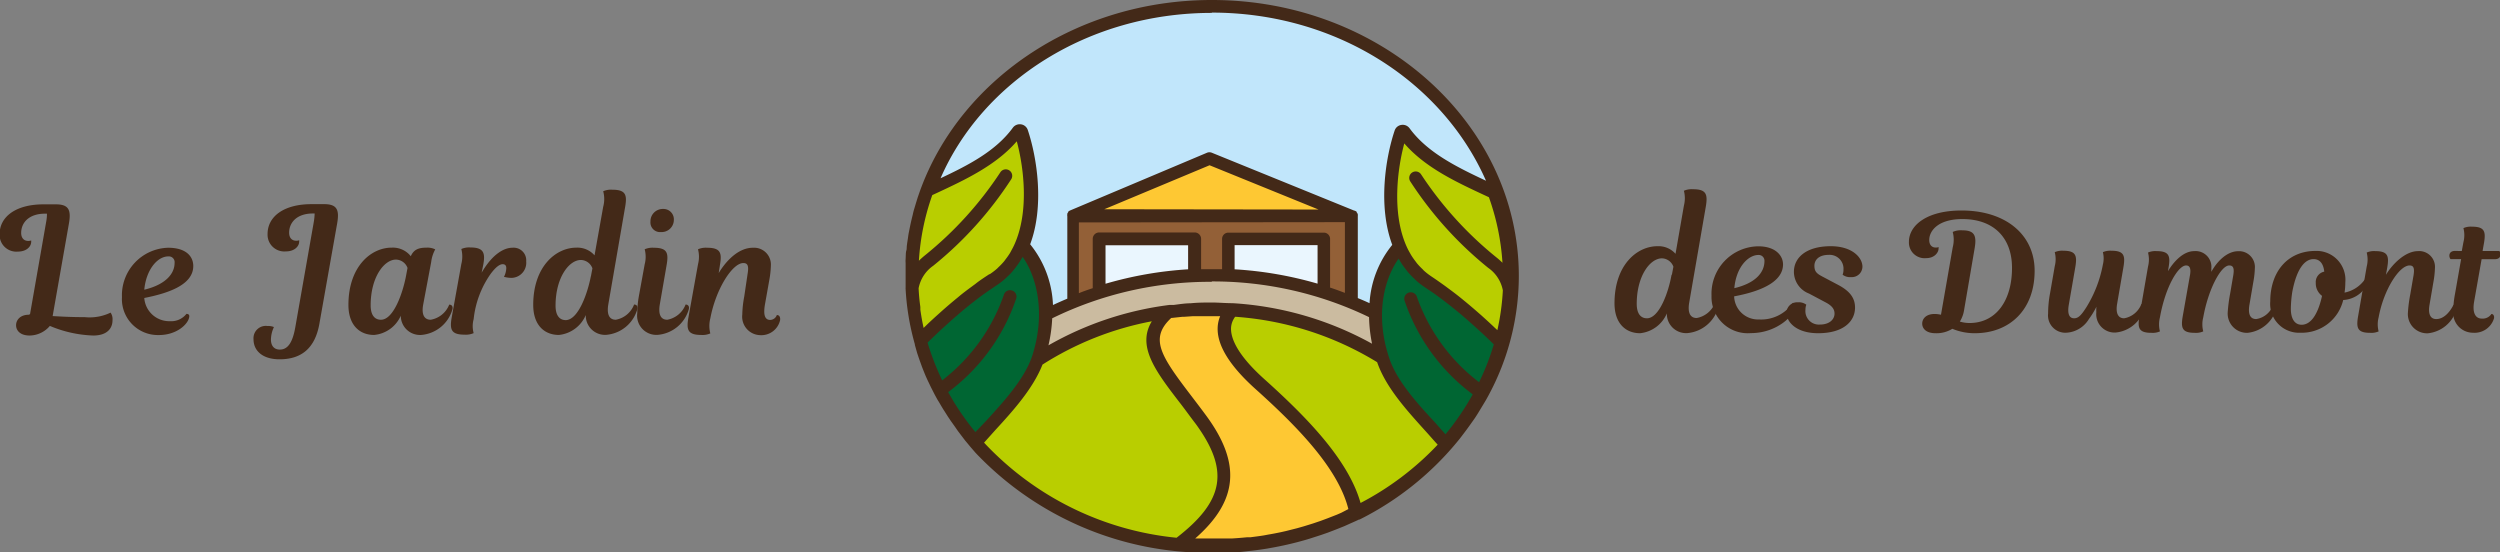 <svg id="Calque_1" data-name="Calque 1" xmlns="http://www.w3.org/2000/svg" viewBox="0 0 259.74 57.38"><rect x="0" y="0" width="259.74" height="57.38" fill="#808080" stroke="none"/><defs><style>.cls-1{fill:#c1e6fb;}.cls-2{fill:#b9ce00;}.cls-3{fill:#fec833;}.cls-4{fill:#936037;}.cls-5{fill:#eaf6fe;}.cls-6{fill:#cbbba0;}.cls-7{fill:#063;}.cls-8{fill:#432918;}</style></defs><title>Sans titre - 1</title><ellipse class="cls-1" cx="125.9" cy="28.69" rx="31.22" ry="28.02"/><path class="cls-2" d="M134.23,44.27c-10.75,0-20.21,4.91-25.78,12.36a33.31,33.31,0,0,0,51.56,0C154.45,49.17,145,44.27,134.23,44.27Z" transform="translate(-8.33 -12.13)"/><polygon class="cls-3" points="111.41 22.44 125.64 16.44 140.4 22.44 111.41 22.44 111.41 22.44"/><polygon class="cls-4" points="111.41 22.44 140.4 22.44 140.4 31.97 124.11 31.97 111.41 31.97 111.41 22.44"/><rect class="cls-5" x="114.19" y="24.82" width="9.92" height="7.13"/><rect class="cls-5" x="127.62" y="24.82" width="9.92" height="7.11"/><path class="cls-6" d="M162.19,53.29a37.41,37.41,0,0,0-55.91,0,27.49,27.49,0,0,0,2.18,3.33c5.57-7.45,15-12.36,25.78-12.36S154.45,49.17,160,56.62A27.49,27.49,0,0,0,162.19,53.29Z" transform="translate(-8.33 -12.13)"/><path class="cls-2" d="M114,25.76c-2.21,3-6,4.63-9.34,6.2a25.28,25.28,0,0,0-.69,15.59,51.27,51.27,0,0,1,7.53-6.27c5.28-3.44,4.08-11.87,2.87-15.47A.21.21,0,0,0,114,25.76Z" transform="translate(-8.33 -12.13)"/><path class="cls-7" d="M111.46,41.27a50.1,50.1,0,0,0-7.53,6.28,26.85,26.85,0,0,0,5.74,10.55c2.18-2.57,5.44-5.54,6.52-8.8,1.59-4.83.53-9.33-1.75-11.71A7.9,7.9,0,0,1,111.46,41.27Z" transform="translate(-8.33 -12.13)"/><path class="cls-2" d="M154.23,25.89c2.21,3,6,4.63,9.34,6.2a25.28,25.28,0,0,1,.69,15.59,51.27,51.27,0,0,0-7.53-6.27c-5.28-3.44-4.08-11.87-2.87-15.47A.21.21,0,0,1,154.23,25.89Z" transform="translate(-8.33 -12.13)"/><path class="cls-7" d="M156.73,41.4a50.1,50.1,0,0,1,7.53,6.28,26.85,26.85,0,0,1-5.74,10.55c-2.18-2.57-5.44-5.54-6.52-8.8-1.59-4.83-.53-9.33,1.75-11.71A7.9,7.9,0,0,0,156.73,41.4Z" transform="translate(-8.33 -12.13)"/><path class="cls-3" d="M136.35,44.33c-.7,0-1.4-.07-2.11-.07a34.75,34.75,0,0,0-4.25.27l-.28.06c-3.53,3.13-.47,5.88,3.42,11.19,3.78,5.16,3,8.82-2.36,12.88,1.14.11,2.29.18,3.47.18a33.91,33.91,0,0,0,15-3.44c-.89-4.71-5.64-9.47-10-13.39C134.52,47.78,135.28,45.44,136.35,44.33Z" transform="translate(-8.33 -12.13)"/><path class="cls-8" d="M166.13,40.82c0-15.82-14.31-28.69-31.89-28.69-13.94,0-25.82,8.09-30.14,19.33h0l-.1.26-.09.25-.23.66-.17.55c-.07.23-.14.47-.21.7s-.1.37-.14.56q-.14.55-.26,1.11c-.05.25-.1.5-.15.75s-.06.38-.09.58-.08.5-.11.76,0,.36-.06.54-.05.57-.07.86,0,.3,0,.45c0,.44,0,.89,0,1.33h0c0,.4,0,.79,0,1.19v0a.57.57,0,0,0,0,.14,25.89,25.89,0,0,0,.8,5.16h0l.1.38h0l.06.21,0,.06.23.82,0,0q.2.61.42,1.21l.07.2q.19.49.4,1l.2.44.34.71.34.67.11.21h0l.22.4c.07.13.16.25.23.38l.18.31.2.33.18.28c.16.25.31.5.48.74l.09.14.42.59c.15.21.29.43.45.64l.54.71,0,0,.13.17.16.19.39.47.51.59h0a33.33,33.33,0,0,0,24.55,10.4c.63,0,1.25,0,1.86-.05l.48,0c.48,0,1-.07,1.42-.12l.48-.05q.75-.09,1.49-.21l.34-.06a34.52,34.52,0,0,0,3.62-.83l.47-.14,1.18-.38.72-.25.86-.33.85-.34.47-.21c.35-.16.71-.31,1.06-.48l.06,0A31.32,31.32,0,0,0,160,57.7l0,0,.54-.71c.34-.45.67-.92,1-1.39l0,0c.28-.41.53-.84.79-1.27l.29-.48.14-.24.22-.4,0,0A26.15,26.15,0,0,0,166.13,40.82Zm-1.69-1.38a8.37,8.37,0,0,0-.64-.57,37.73,37.73,0,0,1-7.81-8.6.67.67,0,0,0-1.15.69,38.34,38.34,0,0,0,8.11,9,3.68,3.68,0,0,1,1.52,2.34,24.73,24.73,0,0,1-.57,4.13l-.27-.25c-.44-.42-.91-.85-1.41-1.3l-.31-.27q-.67-.59-1.4-1.19l-.17-.14c-.46-.38-.94-.75-1.43-1.11l-.39-.29c-.47-.34-.95-.68-1.43-1a6.79,6.79,0,0,1-.83-.64l-.15-.16a6.9,6.9,0,0,1-.57-.6l-.17-.23a7.43,7.43,0,0,1-.43-.62l-.17-.3c-.12-.21-.23-.43-.33-.66-1.53-3.48-.9-8.09-.21-10.64,2.16,2.5,5.38,4,8.25,5.34l.54.25A24.75,24.75,0,0,1,164.43,39.44Zm-30.2-26c13,0,24,7.26,28.48,17.47-3-1.41-6.08-2.91-7.94-5.45a.88.88,0,0,0-.86-.35.86.86,0,0,0-.69.58c-.95,2.82-1.75,7.86-.25,11.88a10.58,10.58,0,0,0-2.36,6.06c-.4-.19-.81-.36-1.22-.53V34.57s0,0,0,0a.65.65,0,0,0,0-.16.44.44,0,0,0-.12-.22l0-.06A.67.67,0,0,0,149,34L149,34h0l-14.76-6a.67.67,0,0,0-.51,0l-14.23,6h0a.66.66,0,0,0-.19.13l0,.05a.66.66,0,0,0-.09.14l0,.06a.66.66,0,0,0,0,.23v8.55c-.5.21-1,.43-1.49.66a10.67,10.67,0,0,0-2.37-6.31c1.5-4,.7-9.06-.25-11.88a.87.87,0,0,0-.69-.58.89.89,0,0,0-.86.35c-1.77,2.43-4.64,3.9-7.51,5.25C110.43,20.58,121.42,13.47,134.23,13.47Zm13.82,21.77v7.35c-.51-.19-1-.38-1.54-.55V36.95a.65.65,0,0,0-.65-.65h-9.92a.65.65,0,0,0-.65.65V40.1l-1.06,0c-.37,0-.74,0-1.12,0V36.95a.67.67,0,0,0-.67-.67h-9.92a.67.67,0,0,0-.67.67v5.12c-.49.16-1,.34-1.44.52V35.24Zm-25-1.34L134,29.3l11.32,4.6Zm22.16,7.73a39,39,0,0,0-8.62-1.49V37.6h8.62Zm-13.45-1.49a39,39,0,0,0-8.58,1.5v-4h8.58Zm2.46,1.26a37.28,37.28,0,0,1,16.34,3.71,15.17,15.17,0,0,0,.31,2.76,34.11,34.11,0,0,0-14.48-4.21h0c-.76,0-1.46-.07-2.15-.07s-1.47,0-2.22.08c-.59,0-1.17.1-1.75.17l-.43,0h0a33.87,33.87,0,0,0-12.59,4.2,15.37,15.37,0,0,0,.39-2.81A37.22,37.22,0,0,1,134.23,41.41Zm-29.94,4.83c-.14-.63-.25-1.26-.34-1.9l0-.28c-.09-.64-.15-1.29-.18-1.94h0a3.68,3.68,0,0,1,1.52-2.34,38.29,38.29,0,0,0,8.11-9,.67.67,0,0,0-1.15-.69,37.71,37.71,0,0,1-7.81,8.6,8.45,8.45,0,0,0-.64.57,24.77,24.77,0,0,1,1.39-6.82l0,0,.54-.25c2.87-1.34,6.08-2.84,8.24-5.34.69,2.55,1.32,7.16-.21,10.64-.1.23-.21.45-.33.66l-.16.3a7.44,7.44,0,0,1-.44.63l-.17.23a6.92,6.92,0,0,1-.57.6l-.15.15a6.79,6.79,0,0,1-.78.6l-.05,0c-.48.32-1,.65-1.43,1l-.38.28c-.49.36-1,.74-1.43,1.11l-.16.13q-.74.61-1.42,1.21l-.28.25c-.51.46-1,.9-1.44,1.33Zm5.38,10.82a27.26,27.26,0,0,1-2.25-3.15l-.28-.48-.3-.52a20.11,20.11,0,0,0,7.08-9.75.67.67,0,0,0-1.3-.34,19.1,19.1,0,0,1-6.42,8.88l0-.06q-.42-.87-.77-1.76l-.11-.29c-.23-.6-.44-1.21-.62-1.83h0l1.16-1.11.42-.39.28-.25.71-.64.16-.14.79-.68.14-.12.76-.62.23-.18.66-.51.42-.31.49-.35.93-.63,0,0a8.17,8.17,0,0,0,.86-.65c.13-.11.24-.23.37-.35s.27-.26.39-.4.28-.34.41-.51l.22-.3c.15-.22.29-.44.42-.66l.06-.1c1.55,2.21,2.37,6,1,10.26-.78,2.38-2.9,4.7-4.76,6.74ZM130.57,68a31.61,31.61,0,0,1-20-9.88l1.21-1.35c1.84-2,3.89-4.29,4.86-6.76A32.18,32.18,0,0,1,128,45.51c-1.58,2.6.38,5.19,3,8.58.5.65,1,1.35,1.57,2.09C136.08,61,135.53,64.17,130.57,68Zm17.12-2.6-.46.2-1,.39-.7.26-.83.28-.94.29-.67.19-1.15.29-.53.12c-.44.09-.88.18-1.32.25l-.42.08c-.47.08-1,.14-1.43.2l-.36,0c-.49.05-1,.09-1.49.12l-.33,0q-.91,0-1.82,0c-.57,0-1.14,0-1.73,0,4.46-3.91,4.78-7.79,1.16-12.73-.55-.75-1.09-1.45-1.59-2.11-3.15-4.13-4.36-5.93-2.06-8.07h.07l1.11-.12.2,0,.86-.06.5,0,.62,0h1l.72,0a3.44,3.44,0,0,0-.26,1.46c.06,1.77,1.38,3.81,3.9,6.08,4.2,3.77,8.6,8.18,9.68,12.5Zm2-1c-1.28-4.57-5.75-9.06-10-12.88-2.8-2.51-3.42-4.17-3.46-5.13a2.07,2.07,0,0,1,.43-1.35,32.57,32.57,0,0,1,14.75,4.72c.9,2.62,3.08,5,5,7.13.45.49.88,1,1.29,1.44A30.18,30.18,0,0,1,149.68,64.39ZM162,51.84A19.1,19.1,0,0,1,155.55,43a.67.67,0,0,0-1.3.34,20.11,20.11,0,0,0,7.09,9.76,26.93,26.93,0,0,1-2.83,4.15L157.4,56c-1.86-2-4-4.36-4.76-6.74-1.41-4.27-.59-8,1-10.26l.06.1c.13.23.27.45.42.66l.23.31c.13.17.26.34.41.5s.26.28.4.41.23.23.35.34a8.18,8.18,0,0,0,.88.67l.93.63.48.35.42.31.66.51.23.18.75.61.16.13.77.66.18.16.68.61.31.28.36.33c.43.4.84.8,1.21,1.16A25.23,25.23,0,0,1,162,51.84Z" transform="translate(-8.33 -12.13)"/><path class="cls-8" d="M181.51,44.69a3.4,3.4,0,0,1-2.78,2.06c-1.48,0-2.66-1-2.66-3.11,0-4,2.35-5.93,4.46-5.93a2.35,2.35,0,0,1,1.88.79l.87-5a3.09,3.09,0,0,0,0-1.55,2,2,0,0,1,.94-.16c1.39,0,1.55.52,1.34,1.79l-1.73,10c-.18,1.08.13,1.59.78,1.59a2.51,2.51,0,0,0,1.9-1.57c.23,0,.4.14.34.47a3.67,3.67,0,0,1-3.23,2.67A2,2,0,0,1,181.51,44.69Zm.52-4,.16-.85a1.31,1.31,0,0,0-1.19-.87c-1.23,0-2.62,1.82-2.62,4.73,0,1,.4,1.5,1.07,1.5C180.73,45.18,181.69,42.47,182,40.66Z" transform="translate(-8.33 -12.13)"/><path class="cls-8" d="M186.15,42.85A4.93,4.93,0,0,1,191,37.72c1.84,0,2.58,1,2.58,1.88,0,1.64-1.9,2.73-5.08,3.32a2.48,2.48,0,0,0,2.58,2.4,4,4,0,0,0,3.52-1.72c.23,0,.36.14.29.47-.16.79-1.9,2.67-4.66,2.67A3.77,3.77,0,0,1,186.15,42.85Zm2.37-.78c2.2-.52,3.13-1.63,3.13-2.82a.6.6,0,0,0-.63-.63C190,38.62,188.72,39.82,188.52,42.07Z" transform="translate(-8.33 -12.13)"/><path class="cls-8" d="M199.27,41.71c1.32.69,1.79,1.43,1.79,2.38,0,1.43-1.21,2.66-3.83,2.66-2.31,0-3.29-1.19-3.29-2.13a1.1,1.1,0,0,1,1.19-1.08,1.25,1.25,0,0,1,.87.25,1.37,1.37,0,0,0-.09.52,1.4,1.4,0,0,0,1.5,1.54c1,0,1.52-.54,1.52-1.14,0-.43-.23-.79-.88-1.14l-1.77-.94a2.43,2.43,0,0,1-1.57-2.26c0-1.46,1.26-2.66,3.83-2.66,2.24,0,3.29,1.19,3.29,2.13a1.1,1.1,0,0,1-1.19,1.08,1.25,1.25,0,0,1-.87-.25,1.37,1.37,0,0,0,.09-.52,1.44,1.44,0,0,0-1.54-1.54c-1,0-1.48.51-1.48,1.14s.29.83.88,1.14Z" transform="translate(-8.33 -12.13)"/><path class="cls-8" d="M212.39,44.35a3.16,3.16,0,0,1-.44,1.19,3.52,3.52,0,0,0,1,.15c2.75,0,4.42-2.31,4.42-5.73,0-3.14-1.92-5.07-5.15-5.07-2.52,0-3.45,1.21-3.45,2.18,0,.48.25.78.68.78a.69.69,0,0,0,.29-.05.55.55,0,0,1,0,.15c0,.41-.42,1-1.29,1a1.63,1.63,0,0,1-1.79-1.7c0-1.68,1.82-3.25,5.46-3.25,4.67,0,7.6,2.57,7.6,6.26,0,4.06-2.6,6.49-6.22,6.49a6,6,0,0,1-2.33-.46,3.11,3.11,0,0,1-1.75.46c-1,0-1.38-.51-1.38-1s.39-1,1.29-1a3.1,3.1,0,0,1,.66.08l1.22-7a3.15,3.15,0,0,0,0-1.6,2,2,0,0,1,1-.17c1.26,0,1.5.54,1.28,1.85Z" transform="translate(-8.33 -12.13)"/><path class="cls-8" d="M226.14,44a7.93,7.93,0,0,1-.77,1.26,2.93,2.93,0,0,1-2.4,1.44,1.8,1.8,0,0,1-1.85-2,11.43,11.43,0,0,1,.2-2.09l.49-2.82a2.91,2.91,0,0,0,0-1.46,1.86,1.86,0,0,1,.88-.15c1.31,0,1.46.49,1.26,1.68l-.68,3.93c-.17,1,.07,1.41.56,1.41s.82-.46,1.26-1.14a12.85,12.85,0,0,0,1.72-4.44,2.61,2.61,0,0,0,0-1.29,1.87,1.87,0,0,1,.88-.15c1.31,0,1.46.49,1.26,1.68l-.66,3.84c-.17,1,.12,1.5.73,1.5a2.36,2.36,0,0,0,1.79-1.48c.22,0,.37.14.32.44a3.45,3.45,0,0,1-3,2.52,1.91,1.91,0,0,1-2-2.12C226.12,44.43,226.12,44.25,226.14,44Z" transform="translate(-8.33 -12.13)"/><path class="cls-8" d="M244.52,43.75c.22,0,.37.14.32.44a3.49,3.49,0,0,1-3,2.52,2,2,0,0,1-2.06-2.12,15.71,15.71,0,0,1,.25-1.94l.32-1.87c.14-.8,0-1.07-.41-1.07-.87,0-2.18,2.48-2.7,5.39a2.9,2.9,0,0,0,0,1.46,1.86,1.86,0,0,1-.88.15c-1.31,0-1.46-.49-1.26-1.68l.75-4.25c.14-.73,0-1.07-.39-1.07-.83,0-2.16,2.24-2.72,5.39a2.91,2.91,0,0,0,0,1.46,1.86,1.86,0,0,1-.88.15c-1.31,0-1.46-.49-1.26-1.68l.9-5.2a2.9,2.9,0,0,0,0-1.46,1.86,1.86,0,0,1,.88-.15c1.31,0,1.46.49,1.26,1.68l-.07.41c.56-.94,1.56-2.09,2.74-2.09A1.64,1.64,0,0,1,238.08,40c0,.12,0,.24,0,.37.54-1,1.58-2.14,2.79-2.14A1.64,1.64,0,0,1,242.6,40a9.17,9.17,0,0,1-.15,1.38l-.41,2.4c-.17,1,.08,1.5.7,1.5A2.22,2.22,0,0,0,244.52,43.75Z" transform="translate(-8.33 -12.13)"/><path class="cls-8" d="M252,41.46a7.22,7.22,0,0,1-.08,1.07A3.38,3.38,0,0,0,254,41.2c.22,0,.34.17.31.42a3,3,0,0,1-2.53,1.68,4.43,4.43,0,0,1-4.45,3.4,3,3,0,0,1-3.13-3.25c0-3.08,1.8-5.25,4.71-5.25A3,3,0,0,1,252,41.46Zm-2.19-1.1c-.08-.85-.48-1.31-1.11-1.31-.85,0-1.73.87-2.21,3.4a12.39,12.39,0,0,0-.15,1.75c0,1.07.41,1.67,1.12,1.67.92,0,1.68-1,2.12-3a1.61,1.61,0,0,1-.65-1.34A1.1,1.1,0,0,1,249.83,40.35Z" transform="translate(-8.33 -12.13)"/><path class="cls-8" d="M259.08,40.78c.14-.82,0-1.07-.41-1.07-1.07,0-2.69,2.53-3.21,5.39a2.91,2.91,0,0,0,0,1.46,1.86,1.86,0,0,1-.88.15c-1.31,0-1.46-.49-1.26-1.68l.9-5.2a2.9,2.9,0,0,0,0-1.46,1.86,1.86,0,0,1,.88-.15c1.31,0,1.46.49,1.26,1.68l-.14.78c.66-1.1,2-2.46,3.33-2.46A1.64,1.64,0,0,1,261.31,40a9.16,9.16,0,0,1-.15,1.38l-.41,2.4c-.15.83,0,1.5.7,1.5s1.34-.59,1.79-1.48c.22,0,.37.14.32.44a3.47,3.47,0,0,1-3,2.52,2,2,0,0,1-2.06-2.12,14.93,14.93,0,0,1,.25-1.94Z" transform="translate(-8.33 -12.13)"/><path class="cls-8" d="M264.1,38.21l.17-.92a2.91,2.91,0,0,0,0-1.46,1.86,1.86,0,0,1,.88-.15c1.31,0,1.46.49,1.26,1.68l-.15.85H268a.57.57,0,0,1,.12.36c0,.29-.2.49-.58.49h-1.38l-.78,4.42c-.2,1.16.14,1.75.8,1.75a1.09,1.09,0,0,0,1-.48c.19,0,.31.19.27.44a2.1,2.1,0,0,1-2.18,1.51,2.06,2.06,0,0,1-2.06-2.21,10.61,10.61,0,0,1,.19-1.85l.63-3.59h-1.1a.57.57,0,0,1-.12-.36c0-.29.2-.49.58-.49Z" transform="translate(-8.33 -12.13)"/><path class="cls-8" d="M11.45,44.77l1.67-9.55a4.58,4.58,0,0,0,.09-.89H13c-1.65,0-2.47.92-2.47,2,0,.51.27.83.73.83a.75.75,0,0,0,.31-.05.57.57,0,0,1,0,.16c0,.44-.45,1-1.38,1a1.74,1.74,0,0,1-1.9-1.81c0-1.79,1.65-3.1,4.57-3.1h1.27c1.34,0,1.61.58,1.36,2l-1.69,9.61c.89.05,1.94.11,3.34.11a5,5,0,0,0,2.68-.47,1.2,1.2,0,0,1,.2.78c0,.92-.63,1.6-2,1.6a12.62,12.62,0,0,1-4.51-1,2.79,2.79,0,0,1-2.1,1c-1,0-1.41-.54-1.41-1.07s.42-1.09,1.32-1.09Z" transform="translate(-8.33 -12.13)"/><path class="cls-8" d="M28.41,39.77c0,2-2.72,2.85-5.09,3.32A2.6,2.6,0,0,0,26,45.5a2,2,0,0,0,1.7-.76c.22,0,.33.11.29.33-.13.78-1.34,1.87-3.15,1.87A3.74,3.74,0,0,1,21,43a4.94,4.94,0,0,1,4.79-5.13C27.69,37.87,28.41,38.79,28.41,39.77Zm-5.09,2.46c2.21-.53,3.15-1.65,3.15-2.79a.6.6,0,0,0-.65-.67C24.64,38.77,23.5,40.22,23.32,42.24Z" transform="translate(-8.33 -12.13)"/><path class="cls-8" d="M42,33.34c1.34,0,1.61.58,1.36,2L41.52,45.73c-.45,2.61-1.9,3.73-4.15,3.73-1.76,0-2.7-.89-2.7-2.08A1.28,1.28,0,0,1,36.12,46a1.53,1.53,0,0,1,.67.11,3.16,3.16,0,0,0-.31,1.29c0,.67.34,1.05.92,1.05.76,0,1.31-.6,1.61-2.32l1.92-10.93a6.14,6.14,0,0,0,.09-.89h-.18c-1.65,0-2.47.92-2.47,2,0,.51.27.83.73.83a.74.74,0,0,0,.31-.05.57.57,0,0,1,0,.16c0,.44-.45,1-1.38,1a1.74,1.74,0,0,1-1.9-1.81c0-1.79,1.65-3.1,4.57-3.1Z" transform="translate(-8.33 -12.13)"/><path class="cls-8" d="M52.3,43.76c-.2,1.09.13,1.59.78,1.59A2.52,2.52,0,0,0,55,43.78c.24,0,.4.15.34.47a3.68,3.68,0,0,1-3.25,2.68,2,2,0,0,1-2.12-2,3.36,3.36,0,0,1-2.77,2c-1.49,0-2.67-1-2.67-3.12,0-4,2.36-5.95,4.48-5.95a2.38,2.38,0,0,1,2,.89c.29-.65.74-.89,1.63-.89a1.83,1.83,0,0,1,.91.18,3.59,3.59,0,0,0-.42,1.31Zm-1.79-2.94.16-.85a1.31,1.31,0,0,0-1.2-.87c-1.23,0-2.63,1.83-2.63,4.75,0,1,.4,1.5,1.07,1.5C49.2,45.35,50.16,42.64,50.51,40.82Z" transform="translate(-8.33 -12.13)"/><path class="cls-8" d="M58.37,40.46c1.16-2,2.38-2.59,3.19-2.59A1.31,1.31,0,0,1,63,39.28,1.57,1.57,0,0,1,61.51,41a3,3,0,0,1-.82-.11,2.06,2.06,0,0,0,.24-.91c0-.25-.11-.4-.38-.4s-.69.24-1.29,1.07a10,10,0,0,0-1.72,4.64,2.74,2.74,0,0,0,0,1.45,2,2,0,0,1-.94.16c-1.4,0-1.56-.53-1.34-1.79l1-5.55a3.1,3.1,0,0,0,0-1.56,2,2,0,0,1,.94-.16c1.4,0,1.56.58,1.34,1.79Z" transform="translate(-8.33 -12.13)"/><path class="cls-8" d="M69.19,44.86a3.41,3.41,0,0,1-2.79,2.07c-1.49,0-2.67-1-2.67-3.12,0-4,2.36-5.95,4.48-5.95a2.36,2.36,0,0,1,1.89.8L71,33.61A3.09,3.09,0,0,0,71,32a2,2,0,0,1,.94-.16c1.4,0,1.56.53,1.34,1.79L71.53,43.76c-.18,1.09.13,1.59.78,1.59a2.51,2.51,0,0,0,1.9-1.58c.24,0,.4.15.34.47a3.68,3.68,0,0,1-3.25,2.68A2,2,0,0,1,69.19,44.86Zm.53-4,.16-.85a1.31,1.31,0,0,0-1.2-.87c-1.23,0-2.63,1.83-2.63,4.75,0,1,.4,1.5,1.07,1.5C68.41,45.35,69.37,42.64,69.72,40.82Z" transform="translate(-8.33 -12.13)"/><path class="cls-8" d="M75.31,39.59a3.06,3.06,0,0,0,0-1.56,2,2,0,0,1,.94-.16c1.4,0,1.56.53,1.34,1.79l-.71,4.1c-.18,1.09.13,1.59.78,1.59a2.52,2.52,0,0,0,1.9-1.58c.24,0,.4.15.34.47a3.68,3.68,0,0,1-3.24,2.68,2,2,0,0,1-2.12-2.27,10.56,10.56,0,0,1,.16-1.72Zm1.9-5.75A1.08,1.08,0,0,1,78.34,35,1.27,1.27,0,0,1,77,36.24a1,1,0,0,1-1.09-1.09A1.28,1.28,0,0,1,77.22,33.84Z" transform="translate(-8.33 -12.13)"/><path class="cls-8" d="M86,40.6c.15-.87,0-1.14-.44-1.14-1.14,0-2.86,2.7-3.43,5.75a3.09,3.09,0,0,0,0,1.56,2,2,0,0,1-.94.16c-1.4,0-1.56-.53-1.34-1.79l1-5.55a3.1,3.1,0,0,0,0-1.56,2,2,0,0,1,.94-.16c1.4,0,1.56.53,1.34,1.79L83,40.5c.71-1.18,2-2.63,3.55-2.63a1.75,1.75,0,0,1,1.87,1.87,9.81,9.81,0,0,1-.16,1.47l-.44,2.47c-.24,1.3.05,1.69.53,1.69a.75.75,0,0,0,.69-.51c.25,0,.38.2.34.53a2,2,0,0,1-2.1,1.56,1.92,1.92,0,0,1-1.83-2.14,11.13,11.13,0,0,1,.2-1.85Z" transform="translate(-8.33 -12.13)"/></svg>